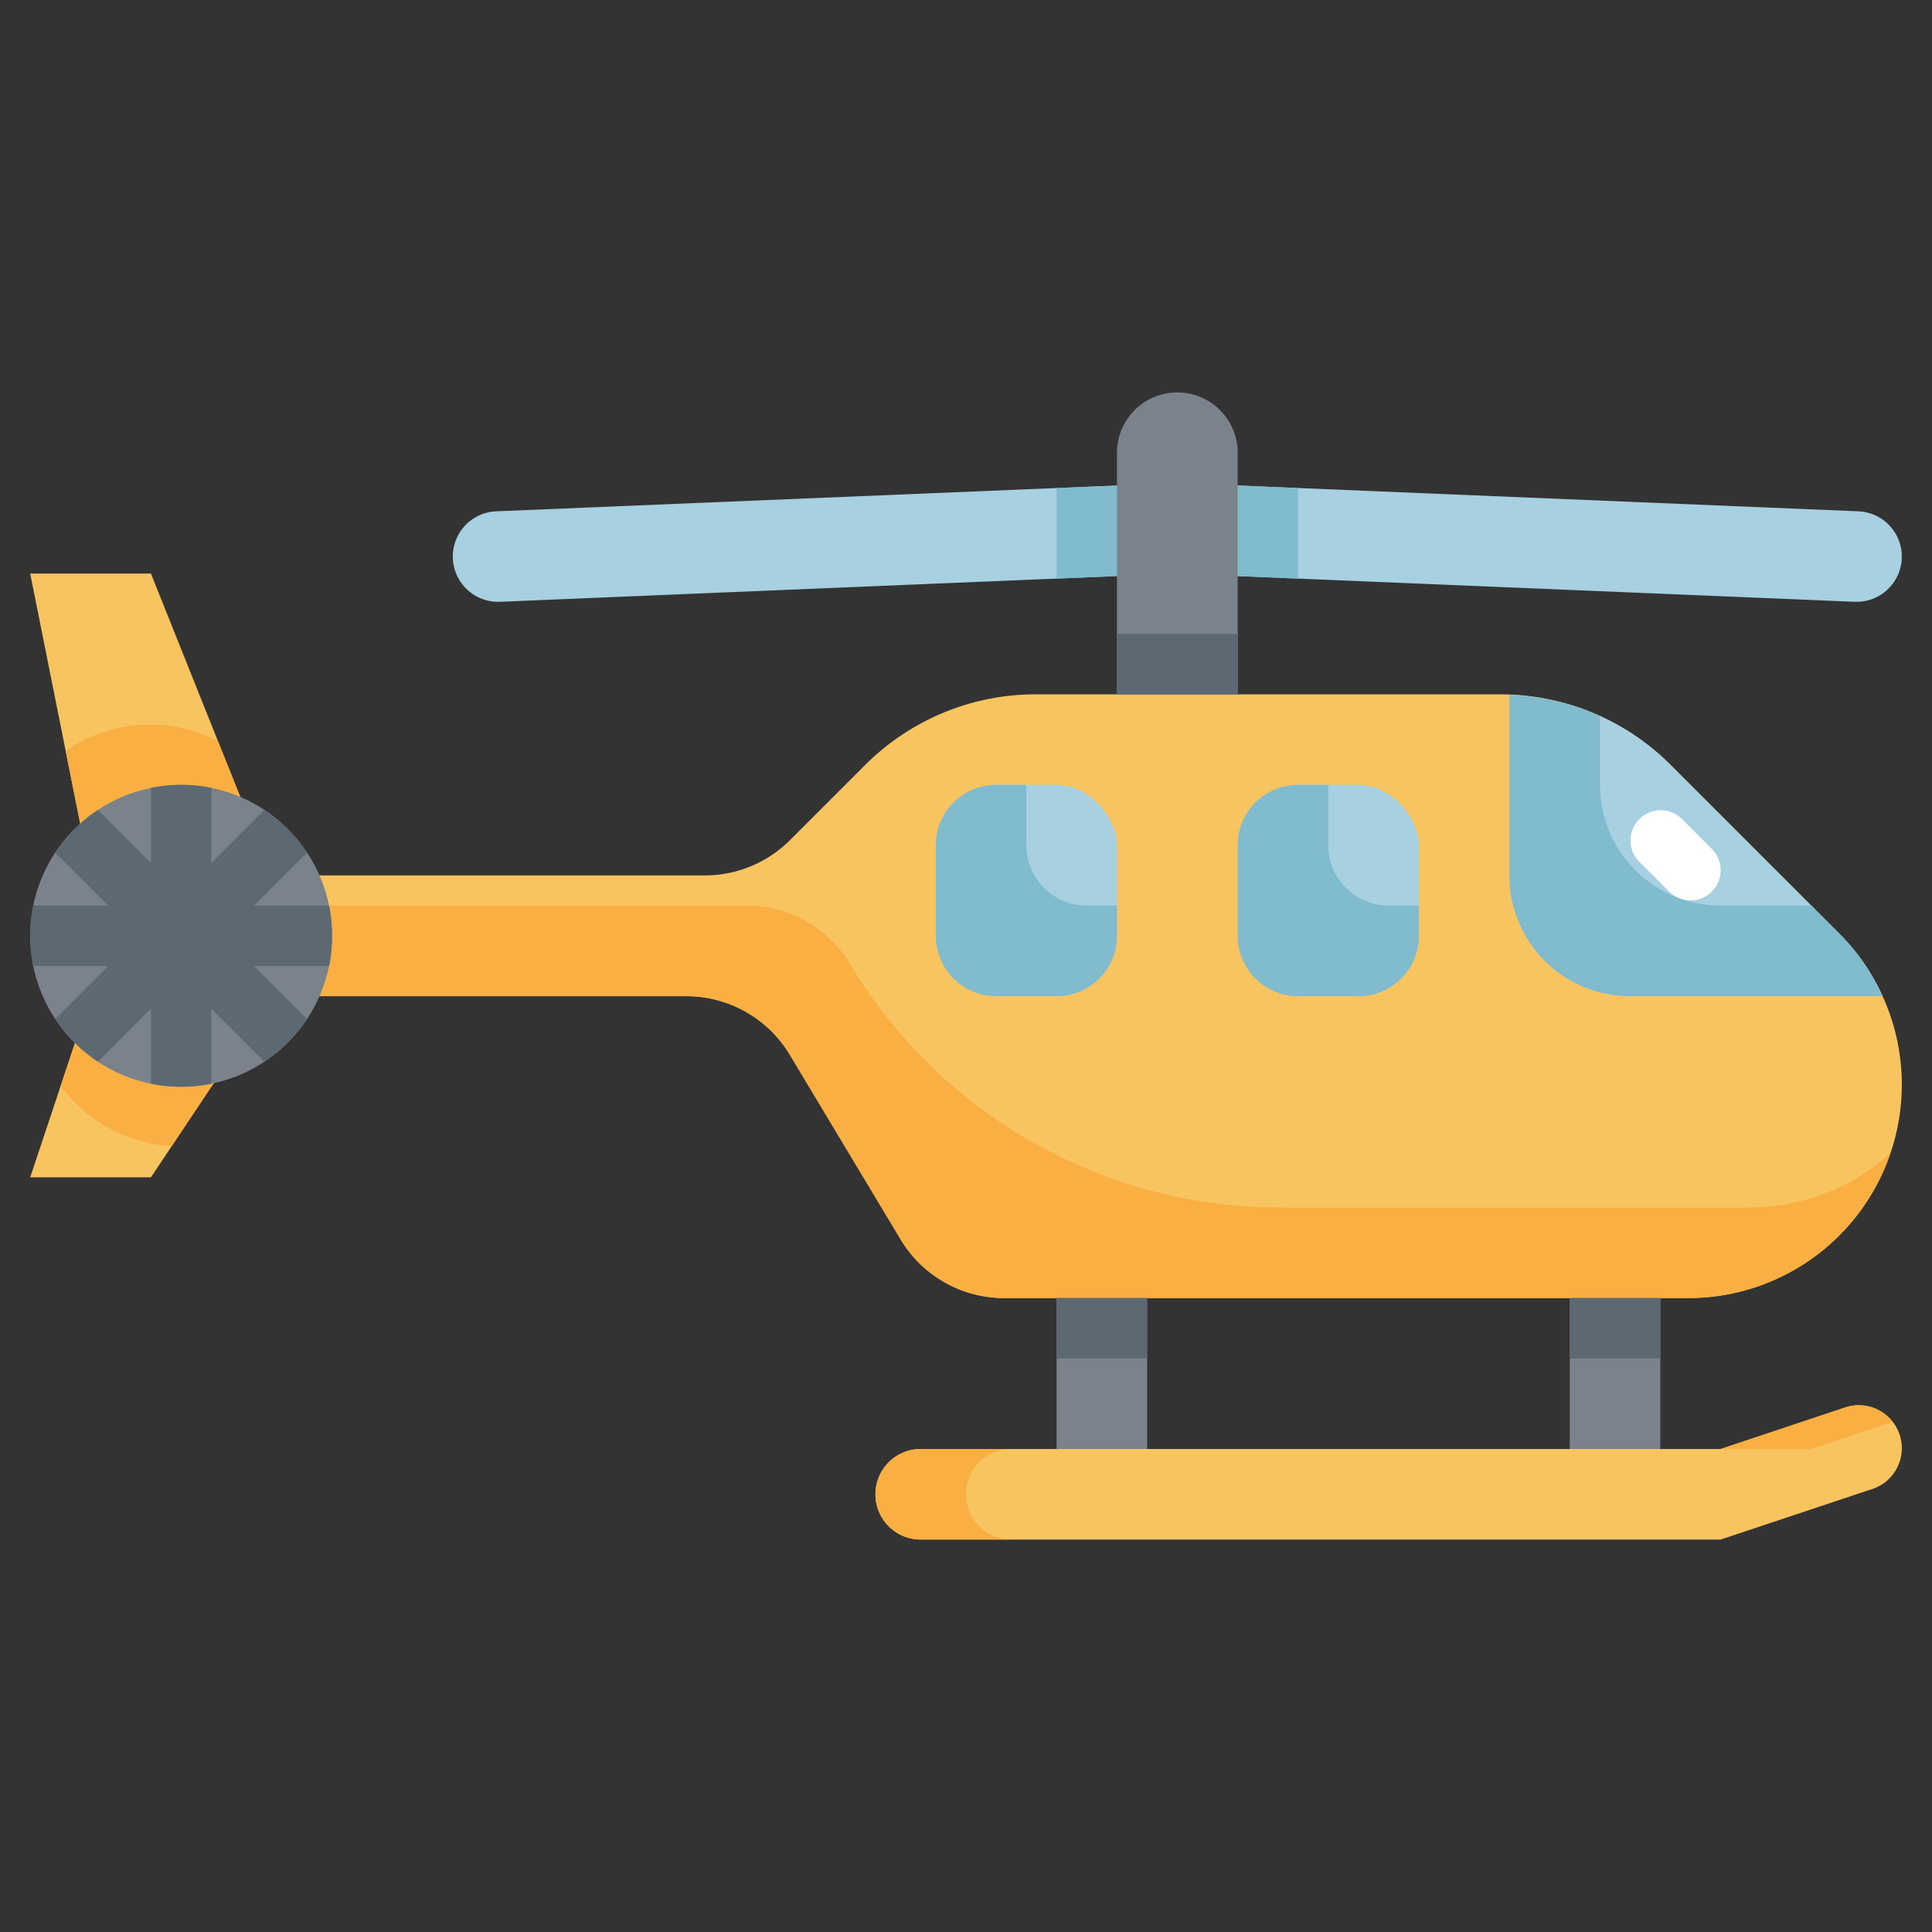 <svg xmlns="http://www.w3.org/2000/svg" version="1.1" xmlns:xlink="http://www.w3.org/1999/xlink"
    xmlns:svgjs="http://svgjs.com/svgjs" width="100" height="100" x="0" y="0" viewBox="0 0 64 64"
    style="enable-background:new 0 0 512 512" xml:space="preserve" class="">
    <rect x="0" y="0" width="64" height="64" fill="#333333" stroke="none"/>
    <g>
        <g id="Layer_31" data-name="Layer 31">
            <path
                d="m26.172 27.828 2.485-2.485a8 8 0 0 1 5.657-2.343h15.372a8 8 0 0 1 5.657 2.343l5.586 5.586a7.072 7.072 0 0 1 2.071 5 7.071 7.071 0 0 1 -7.071 7.071h-22.664a4 4 0 0 1 -3.43-1.942l-3.67-6.116a4 4 0 0 0 -3.43-1.942h-17.735v-4h18.343a4 4 0 0 0 2.829-1.172z"
                fill="#f8c460" data-original="#f8c460" class=""></path>
            <path
                d="m57.929 40h-15.529a16.6 16.6 0 0 1 -14.232-8.058 4 4 0 0 0 -3.433-1.942h-17.735v-1h-2v4h17.735a4 4 0 0 1 3.43 1.942l3.67 6.116a4 4 0 0 0 3.43 1.942h22.664a7.069 7.069 0 0 0 6.686-4.786 7.033 7.033 0 0 1 -4.686 1.786z"
                fill="#faaf42" data-original="#faaf42" class=""></path>
            <path d="m3 29h6l-4-10h-4z" fill="#f8c460" data-original="#f8c460" class=""></path>
            <path d="m7.216 24.539a4.912 4.912 0 0 0 -5.04.339l.824 4.122h6z" fill="#faaf42" data-original="#faaf42"
                class=""></path>
            <path d="m3 33h6l-4 6h-4z" fill="#f8c460" data-original="#f8c460" class=""></path>
            <path d="m2.007 35.98a4.968 4.968 0 0 0 3.681 1.989l3.312-4.969h-6z" fill="#faaf42" data-original="#faaf42"
                class=""></path>
            <g fill="#7a838b">
                <circle cx="6" cy="31" r="5" fill="#7a838b" data-original="#7a838b"></circle>
                <path d="m52 43h3v5h-3z" transform="matrix(-1 0 0 -1 107 91)" fill="#7a838b" data-original="#7a838b">
                </path>
                <path d="m35 43h3v5h-3z" transform="matrix(-1 0 0 -1 73 91)" fill="#7a838b" data-original="#7a838b">
                </path>
            </g>
            <path d="m52 43h3v2h-3z" fill="#5d6972" transform="matrix(-1 0 0 -1 107 88)" data-original="#5d6972"></path>
            <path d="m35 43h3v2h-3z" fill="#5d6972" transform="matrix(-1 0 0 -1 73 88)" data-original="#5d6972"></path>
            <path d="m39 19 22.439.935a1.5 1.5 0 0 0 1.561-1.497 1.5 1.5 0 0 0 -1.436-1.5l-22.564-.938z" fill="#a7d0e1"
                data-original="#a7d0e1"></path>
            <path d="m39 19-22.439.935a1.5 1.5 0 0 1 -1.561-1.497 1.5 1.5 0 0 1 1.436-1.5l22.564-.938z" fill="#a7d0e1"
                data-original="#a7d0e1"></path>
            <path d="m35 19.167 4-.167v-3l-4 .167z" fill="#80bbce" data-original="#80bbce"></path>
            <path d="m43 19.167-4-.167v-3l4 .167z" fill="#80bbce" data-original="#80bbce"></path>
            <path
                d="m57 48 4.127-1.376a1.423 1.423 0 0 1 1.873 1.35 1.422 1.422 0 0 1 -.973 1.35l-5.027 1.676h-26.5a1.5 1.5 0 0 1 -1.5-1.5 1.5 1.5 0 0 1 1.5-1.5z"
                fill="#f8c460" data-original="#f8c460" class=""></path>
            <path d="m62.694 47.1a1.417 1.417 0 0 0 -1.567-.478l-4.127 1.378h3z" fill="#faaf42" data-original="#faaf42"
                class=""></path>
            <path d="m32 49.5a1.5 1.5 0 0 1 1.5-1.5h-3a1.5 1.5 0 0 0 0 3h3a1.5 1.5 0 0 1 -1.5-1.5z" fill="#faaf42"
                data-original="#faaf42" class=""></path>
            <path
                d="m50 23.02v5.98a4 4 0 0 0 4 4h8.36a6.921 6.921 0 0 0 -1.43-2.07l-5.59-5.59a7.874 7.874 0 0 0 -5.34-2.32z"
                fill="#a7d0e1" data-original="#a7d0e1"></path>
            <path d="m56 29.828a1 1 0 0 1 -.707-.293l-1-1a1 1 0 0 1 1.414-1.414l1 1a1 1 0 0 1 -.707 1.707z"
                fill="#ffffff" data-original="#ffffff"></path>
            <path
                d="m60 30h-3a4 4 0 0 1 -4-4v-2.278a7.8 7.8 0 0 0 -3-.7v5.978a4 4 0 0 0 4 4h8.36a6.921 6.921 0 0 0 -1.43-2.07z"
                fill="#80bbce" data-original="#80bbce"></path>
            <path d="m37 13h4a0 0 0 0 1 0 0v8a2 2 0 0 1 -2 2 2 2 0 0 1 -2-2v-8a0 0 0 0 1 0 0z" fill="#7a838b"
                transform="matrix(-1 0 0 -1 78 36)" data-original="#7a838b"></path>
            <path d="m37 21h4v2h-4z" fill="#5d6972" transform="matrix(-1 0 0 -1 78 44)" data-original="#5d6972"></path>
            <rect fill="#a7d0e1" height="7" rx="2" width="6" x="31" y="26" data-original="#a7d0e1"></rect>
            <path d="m36 30a2 2 0 0 1 -2-2v-2h-1a2 2 0 0 0 -2 2v3a2 2 0 0 0 2 2h2a2 2 0 0 0 2-2v-1z" fill="#80bbce"
                data-original="#80bbce"></path>
            <rect fill="#a7d0e1" height="7" rx="2" width="6" x="41" y="26" data-original="#a7d0e1"></rect>
            <path d="m46 30a2 2 0 0 1 -2-2v-2h-1a2 2 0 0 0 -2 2v3a2 2 0 0 0 2 2h2a2 2 0 0 0 2-2v-1z" fill="#80bbce"
                data-original="#80bbce"></path>
            <path
                d="m11 31a4.988 4.988 0 0 0 -.1-1h-2.486l1.755-1.754a5.024 5.024 0 0 0 -1.414-1.414l-1.755 1.754v-2.486a5 5 0 0 0 -2 0v2.485l-1.755-1.753a5.024 5.024 0 0 0 -1.414 1.414l1.755 1.754h-2.486a5 5 0 0 0 0 2h2.486l-1.755 1.754a5.024 5.024 0 0 0 1.414 1.414l1.755-1.754v2.486a5 5 0 0 0 2 0v-2.486l1.755 1.754a5.024 5.024 0 0 0 1.414-1.414l-1.755-1.754h2.486a4.988 4.988 0 0 0 .1-1z"
                fill="#5d6972" data-original="#5d6972"></path>
        </g>
    </g>
</svg>